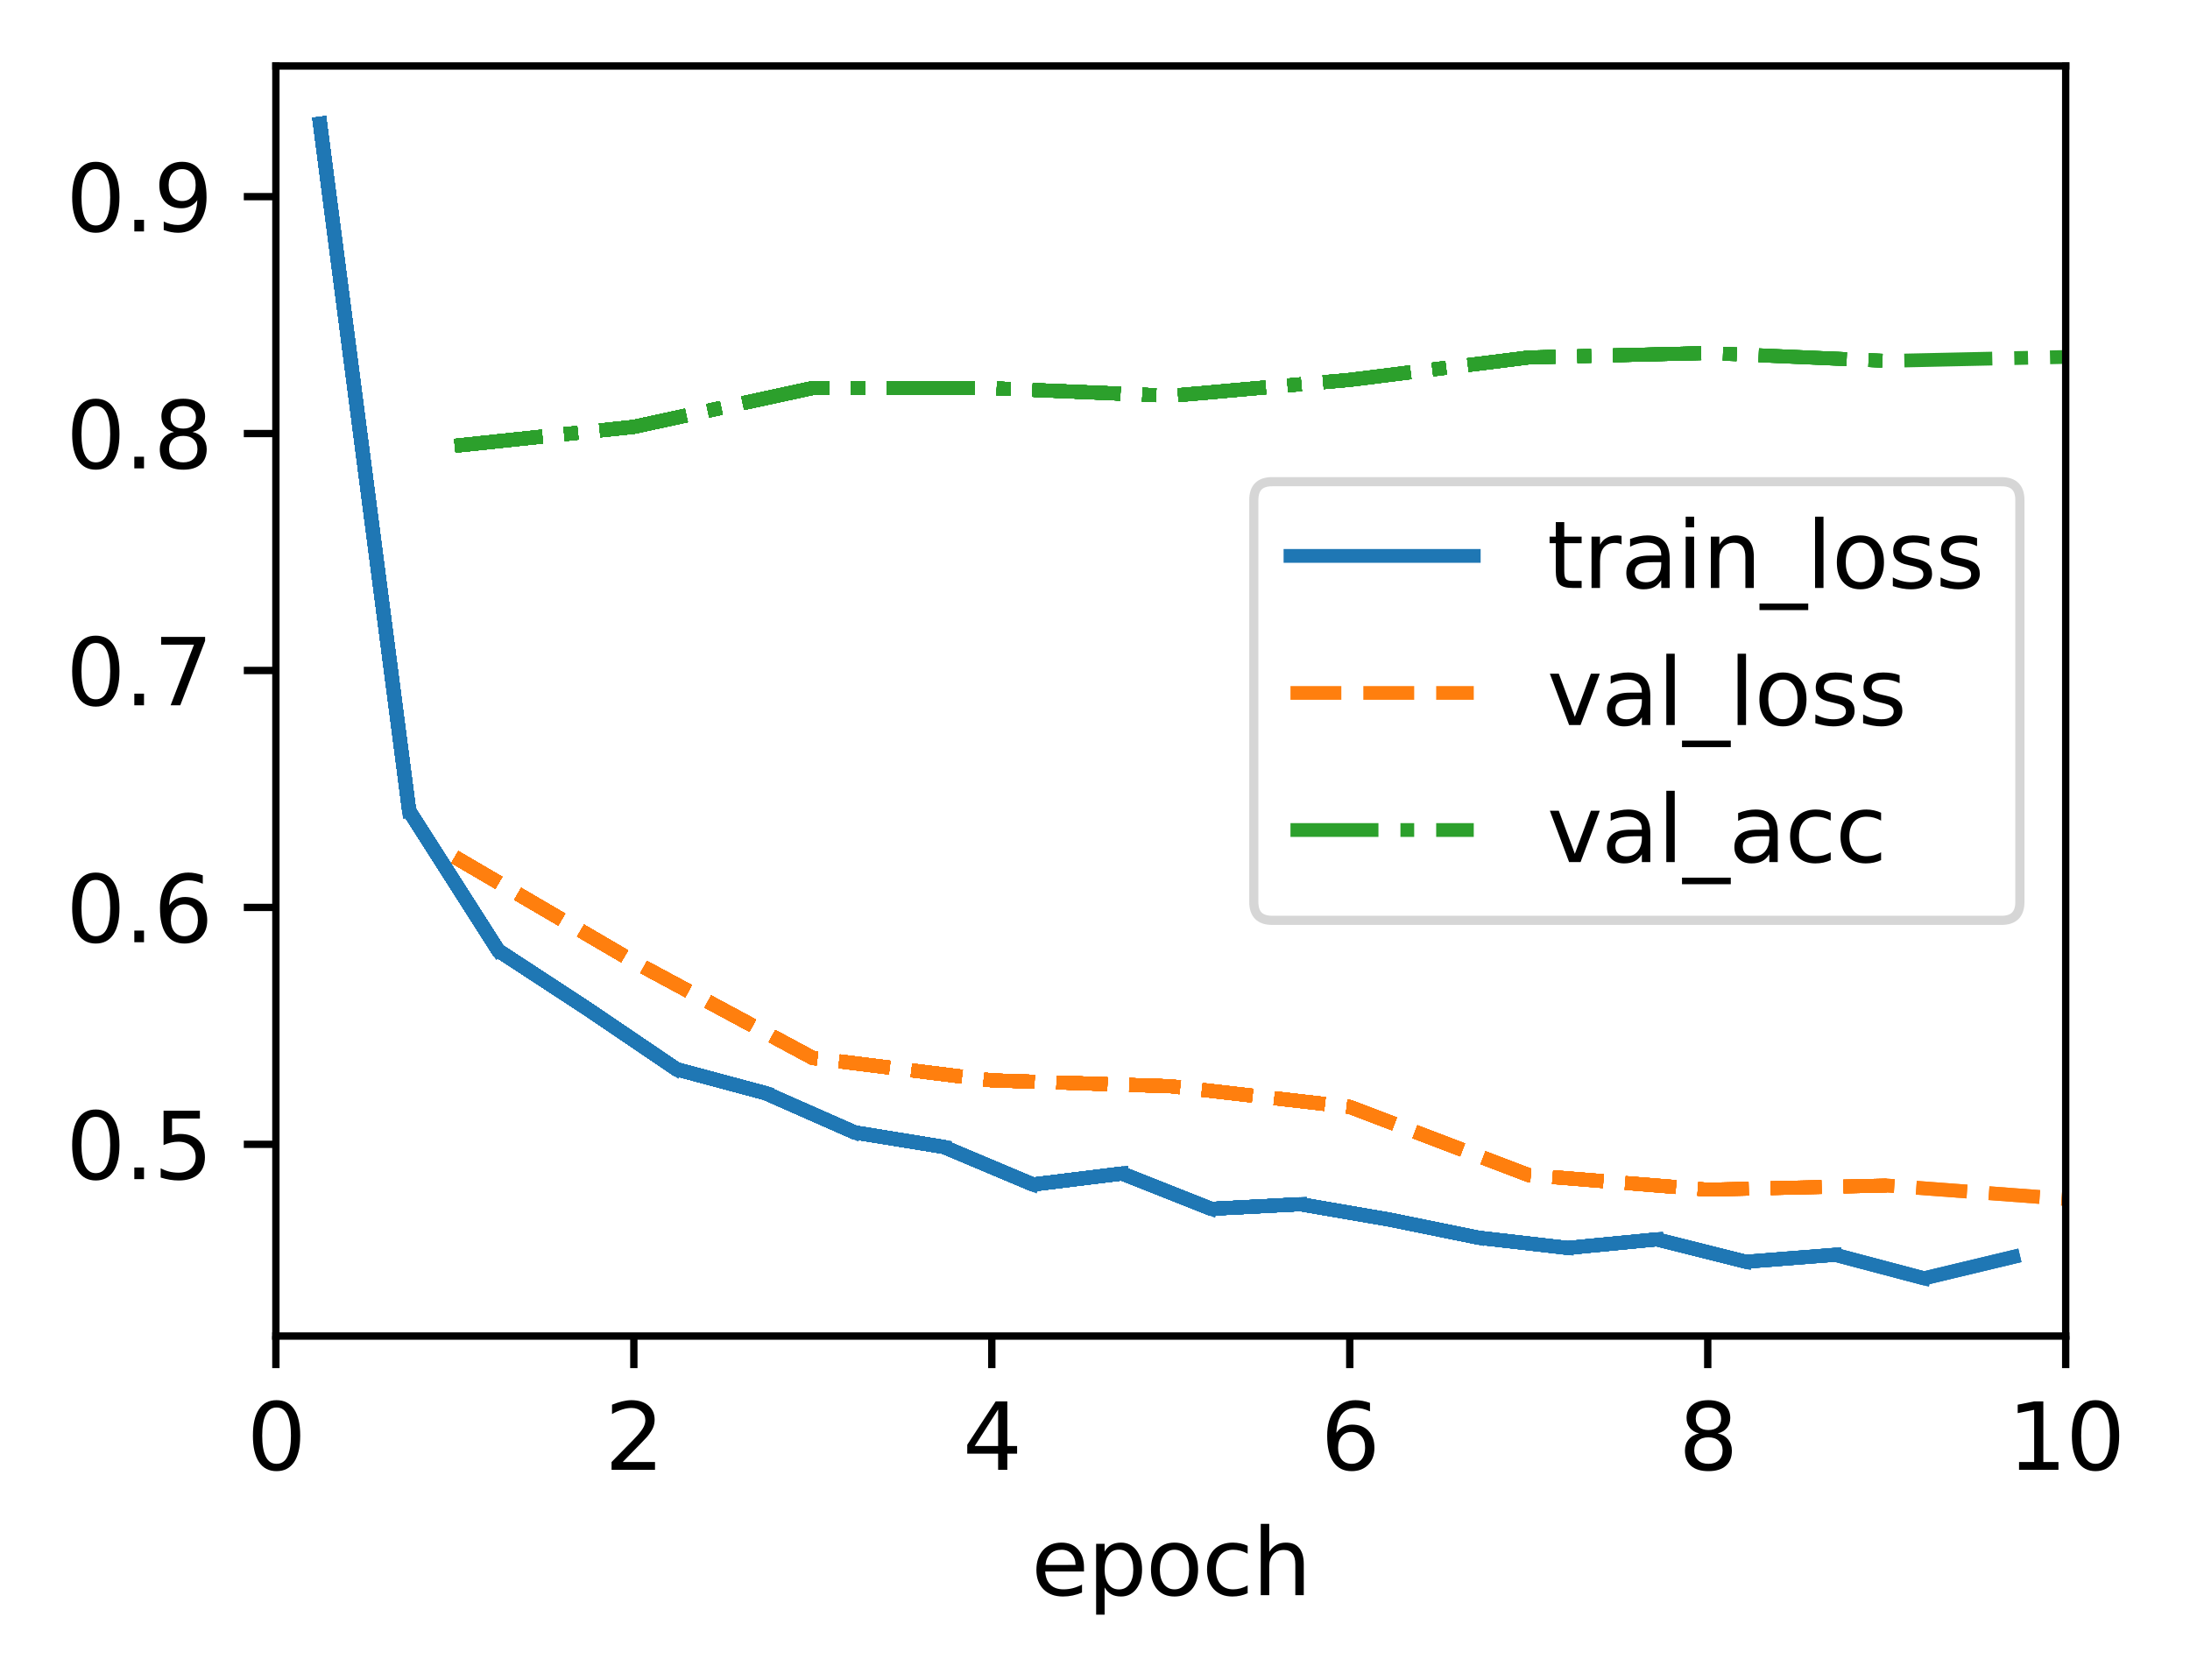 <?xml version="1.0" encoding="utf-8" standalone="no"?>
<!DOCTYPE svg PUBLIC "-//W3C//DTD SVG 1.1//EN"
  "http://www.w3.org/Graphics/SVG/1.1/DTD/svg11.dtd">
<svg xmlns:xlink="http://www.w3.org/1999/xlink" width="238.966pt" height="183.356pt" viewBox="0 0 238.966 183.356" xmlns="http://www.w3.org/2000/svg" version="1.1">
 <defs>
  <style type="text/css">*{stroke-linejoin: round; stroke-linecap: butt}</style>
 </defs>
 <g id="figure_1">
  <g id="patch_1">
   <path d="M 0 183.356 
L 238.966 183.356 
L 238.966 0 
L 0 0 
z
" style="fill: #ffffff"/>
  </g>
  <g id="axes_1">
   <g id="patch_2">
    <path d="M 30.103 145.8 
L 225.403 145.8 
L 225.403 7.2 
L 30.103 7.2 
z
" style="fill: #ffffff"/>
   </g>
   <g id="matplotlib.axis_1">
    <g id="xtick_1">
     <g id="line2d_1">
      <defs>
       <path id="m0d458273c4" d="M 0 0 
L 0 3.5 
" style="stroke: #000000; stroke-width: 0.8"/>
      </defs>
      <g>
       <use xlink:href="#m0d458273c4" x="30.103" y="145.8" style="stroke: #000000; stroke-width: 0.8"/>
      </g>
     </g>
     <g id="text_1">
      <!-- 0 -->
      <g transform="translate(26.922 160.398) scale(0.1 -0.1)">
       <defs>
        <path id="DejaVuSans-30" d="M 2034 4250 
Q 1547 4250 1301 3770 
Q 1056 3291 1056 2328 
Q 1056 1369 1301 889 
Q 1547 409 2034 409 
Q 2525 409 2770 889 
Q 3016 1369 3016 2328 
Q 3016 3291 2770 3770 
Q 2525 4250 2034 4250 
z
M 2034 4750 
Q 2819 4750 3233 4129 
Q 3647 3509 3647 2328 
Q 3647 1150 3233 529 
Q 2819 -91 2034 -91 
Q 1250 -91 836 529 
Q 422 1150 422 2328 
Q 422 3509 836 4129 
Q 1250 4750 2034 4750 
z
" transform="scale(0.016)"/>
       </defs>
       <use xlink:href="#DejaVuSans-30"/>
      </g>
     </g>
    </g>
    <g id="xtick_2">
     <g id="line2d_2">
      <g>
       <use xlink:href="#m0d458273c4" x="69.163" y="145.8" style="stroke: #000000; stroke-width: 0.8"/>
      </g>
     </g>
     <g id="text_2">
      <!-- 2 -->
      <g transform="translate(65.982 160.398) scale(0.1 -0.1)">
       <defs>
        <path id="DejaVuSans-32" d="M 1228 531 
L 3431 531 
L 3431 0 
L 469 0 
L 469 531 
Q 828 903 1448 1529 
Q 2069 2156 2228 2338 
Q 2531 2678 2651 2914 
Q 2772 3150 2772 3378 
Q 2772 3750 2511 3984 
Q 2250 4219 1831 4219 
Q 1534 4219 1204 4116 
Q 875 4013 500 3803 
L 500 4441 
Q 881 4594 1212 4672 
Q 1544 4750 1819 4750 
Q 2544 4750 2975 4387 
Q 3406 4025 3406 3419 
Q 3406 3131 3298 2873 
Q 3191 2616 2906 2266 
Q 2828 2175 2409 1742 
Q 1991 1309 1228 531 
z
" transform="scale(0.016)"/>
       </defs>
       <use xlink:href="#DejaVuSans-32"/>
      </g>
     </g>
    </g>
    <g id="xtick_3">
     <g id="line2d_3">
      <g>
       <use xlink:href="#m0d458273c4" x="108.223" y="145.8" style="stroke: #000000; stroke-width: 0.8"/>
      </g>
     </g>
     <g id="text_3">
      <!-- 4 -->
      <g transform="translate(105.042 160.398) scale(0.1 -0.1)">
       <defs>
        <path id="DejaVuSans-34" d="M 2419 4116 
L 825 1625 
L 2419 1625 
L 2419 4116 
z
M 2253 4666 
L 3047 4666 
L 3047 1625 
L 3713 1625 
L 3713 1100 
L 3047 1100 
L 3047 0 
L 2419 0 
L 2419 1100 
L 313 1100 
L 313 1709 
L 2253 4666 
z
" transform="scale(0.016)"/>
       </defs>
       <use xlink:href="#DejaVuSans-34"/>
      </g>
     </g>
    </g>
    <g id="xtick_4">
     <g id="line2d_4">
      <g>
       <use xlink:href="#m0d458273c4" x="147.283" y="145.8" style="stroke: #000000; stroke-width: 0.8"/>
      </g>
     </g>
     <g id="text_4">
      <!-- 6 -->
      <g transform="translate(144.102 160.398) scale(0.1 -0.1)">
       <defs>
        <path id="DejaVuSans-36" d="M 2113 2584 
Q 1688 2584 1439 2293 
Q 1191 2003 1191 1497 
Q 1191 994 1439 701 
Q 1688 409 2113 409 
Q 2538 409 2786 701 
Q 3034 994 3034 1497 
Q 3034 2003 2786 2293 
Q 2538 2584 2113 2584 
z
M 3366 4563 
L 3366 3988 
Q 3128 4100 2886 4159 
Q 2644 4219 2406 4219 
Q 1781 4219 1451 3797 
Q 1122 3375 1075 2522 
Q 1259 2794 1537 2939 
Q 1816 3084 2150 3084 
Q 2853 3084 3261 2657 
Q 3669 2231 3669 1497 
Q 3669 778 3244 343 
Q 2819 -91 2113 -91 
Q 1303 -91 875 529 
Q 447 1150 447 2328 
Q 447 3434 972 4092 
Q 1497 4750 2381 4750 
Q 2619 4750 2861 4703 
Q 3103 4656 3366 4563 
z
" transform="scale(0.016)"/>
       </defs>
       <use xlink:href="#DejaVuSans-36"/>
      </g>
     </g>
    </g>
    <g id="xtick_5">
     <g id="line2d_5">
      <g>
       <use xlink:href="#m0d458273c4" x="186.343" y="145.8" style="stroke: #000000; stroke-width: 0.8"/>
      </g>
     </g>
     <g id="text_5">
      <!-- 8 -->
      <g transform="translate(183.162 160.398) scale(0.1 -0.1)">
       <defs>
        <path id="DejaVuSans-38" d="M 2034 2216 
Q 1584 2216 1326 1975 
Q 1069 1734 1069 1313 
Q 1069 891 1326 650 
Q 1584 409 2034 409 
Q 2484 409 2743 651 
Q 3003 894 3003 1313 
Q 3003 1734 2745 1975 
Q 2488 2216 2034 2216 
z
M 1403 2484 
Q 997 2584 770 2862 
Q 544 3141 544 3541 
Q 544 4100 942 4425 
Q 1341 4750 2034 4750 
Q 2731 4750 3128 4425 
Q 3525 4100 3525 3541 
Q 3525 3141 3298 2862 
Q 3072 2584 2669 2484 
Q 3125 2378 3379 2068 
Q 3634 1759 3634 1313 
Q 3634 634 3220 271 
Q 2806 -91 2034 -91 
Q 1263 -91 848 271 
Q 434 634 434 1313 
Q 434 1759 690 2068 
Q 947 2378 1403 2484 
z
M 1172 3481 
Q 1172 3119 1398 2916 
Q 1625 2713 2034 2713 
Q 2441 2713 2670 2916 
Q 2900 3119 2900 3481 
Q 2900 3844 2670 4047 
Q 2441 4250 2034 4250 
Q 1625 4250 1398 4047 
Q 1172 3844 1172 3481 
z
" transform="scale(0.016)"/>
       </defs>
       <use xlink:href="#DejaVuSans-38"/>
      </g>
     </g>
    </g>
    <g id="xtick_6">
     <g id="line2d_6">
      <g>
       <use xlink:href="#m0d458273c4" x="225.403" y="145.8" style="stroke: #000000; stroke-width: 0.8"/>
      </g>
     </g>
     <g id="text_6">
      <!-- 10 -->
      <g transform="translate(219.041 160.398) scale(0.1 -0.1)">
       <defs>
        <path id="DejaVuSans-31" d="M 794 531 
L 1825 531 
L 1825 4091 
L 703 3866 
L 703 4441 
L 1819 4666 
L 2450 4666 
L 2450 531 
L 3481 531 
L 3481 0 
L 794 0 
L 794 531 
z
" transform="scale(0.016)"/>
       </defs>
       <use xlink:href="#DejaVuSans-31"/>
       <use xlink:href="#DejaVuSans-30" x="63.623"/>
      </g>
     </g>
    </g>
    <g id="text_7">
     <!-- epoch -->
     <g transform="translate(112.525 174.077) scale(0.1 -0.1)">
      <defs>
       <path id="DejaVuSans-65" d="M 3597 1894 
L 3597 1613 
L 953 1613 
Q 991 1019 1311 708 
Q 1631 397 2203 397 
Q 2534 397 2845 478 
Q 3156 559 3463 722 
L 3463 178 
Q 3153 47 2828 -22 
Q 2503 -91 2169 -91 
Q 1331 -91 842 396 
Q 353 884 353 1716 
Q 353 2575 817 3079 
Q 1281 3584 2069 3584 
Q 2775 3584 3186 3129 
Q 3597 2675 3597 1894 
z
M 3022 2063 
Q 3016 2534 2758 2815 
Q 2500 3097 2075 3097 
Q 1594 3097 1305 2825 
Q 1016 2553 972 2059 
L 3022 2063 
z
" transform="scale(0.016)"/>
       <path id="DejaVuSans-70" d="M 1159 525 
L 1159 -1331 
L 581 -1331 
L 581 3500 
L 1159 3500 
L 1159 2969 
Q 1341 3281 1617 3432 
Q 1894 3584 2278 3584 
Q 2916 3584 3314 3078 
Q 3713 2572 3713 1747 
Q 3713 922 3314 415 
Q 2916 -91 2278 -91 
Q 1894 -91 1617 61 
Q 1341 213 1159 525 
z
M 3116 1747 
Q 3116 2381 2855 2742 
Q 2594 3103 2138 3103 
Q 1681 3103 1420 2742 
Q 1159 2381 1159 1747 
Q 1159 1113 1420 752 
Q 1681 391 2138 391 
Q 2594 391 2855 752 
Q 3116 1113 3116 1747 
z
" transform="scale(0.016)"/>
       <path id="DejaVuSans-6f" d="M 1959 3097 
Q 1497 3097 1228 2736 
Q 959 2375 959 1747 
Q 959 1119 1226 758 
Q 1494 397 1959 397 
Q 2419 397 2687 759 
Q 2956 1122 2956 1747 
Q 2956 2369 2687 2733 
Q 2419 3097 1959 3097 
z
M 1959 3584 
Q 2709 3584 3137 3096 
Q 3566 2609 3566 1747 
Q 3566 888 3137 398 
Q 2709 -91 1959 -91 
Q 1206 -91 779 398 
Q 353 888 353 1747 
Q 353 2609 779 3096 
Q 1206 3584 1959 3584 
z
" transform="scale(0.016)"/>
       <path id="DejaVuSans-63" d="M 3122 3366 
L 3122 2828 
Q 2878 2963 2633 3030 
Q 2388 3097 2138 3097 
Q 1578 3097 1268 2742 
Q 959 2388 959 1747 
Q 959 1106 1268 751 
Q 1578 397 2138 397 
Q 2388 397 2633 464 
Q 2878 531 3122 666 
L 3122 134 
Q 2881 22 2623 -34 
Q 2366 -91 2075 -91 
Q 1284 -91 818 406 
Q 353 903 353 1747 
Q 353 2603 823 3093 
Q 1294 3584 2113 3584 
Q 2378 3584 2631 3529 
Q 2884 3475 3122 3366 
z
" transform="scale(0.016)"/>
       <path id="DejaVuSans-68" d="M 3513 2113 
L 3513 0 
L 2938 0 
L 2938 2094 
Q 2938 2591 2744 2837 
Q 2550 3084 2163 3084 
Q 1697 3084 1428 2787 
Q 1159 2491 1159 1978 
L 1159 0 
L 581 0 
L 581 4863 
L 1159 4863 
L 1159 2956 
Q 1366 3272 1645 3428 
Q 1925 3584 2291 3584 
Q 2894 3584 3203 3211 
Q 3513 2838 3513 2113 
z
" transform="scale(0.016)"/>
      </defs>
      <use xlink:href="#DejaVuSans-65"/>
      <use xlink:href="#DejaVuSans-70" x="61.523"/>
      <use xlink:href="#DejaVuSans-6f" x="125"/>
      <use xlink:href="#DejaVuSans-63" x="186.182"/>
      <use xlink:href="#DejaVuSans-68" x="241.162"/>
     </g>
    </g>
   </g>
   <g id="matplotlib.axis_2">
    <g id="ytick_1">
     <g id="line2d_7">
      <defs>
       <path id="mf9b3726963" d="M 0 0 
L -3.5 0 
" style="stroke: #000000; stroke-width: 0.8"/>
      </defs>
      <g>
       <use xlink:href="#mf9b3726963" x="30.103" y="124.878" style="stroke: #000000; stroke-width: 0.8"/>
      </g>
     </g>
     <g id="text_8">
      <!-- 0.5 -->
      <g transform="translate(7.2 128.677) scale(0.1 -0.1)">
       <defs>
        <path id="DejaVuSans-2e" d="M 684 794 
L 1344 794 
L 1344 0 
L 684 0 
L 684 794 
z
" transform="scale(0.016)"/>
        <path id="DejaVuSans-35" d="M 691 4666 
L 3169 4666 
L 3169 4134 
L 1269 4134 
L 1269 2991 
Q 1406 3038 1543 3061 
Q 1681 3084 1819 3084 
Q 2600 3084 3056 2656 
Q 3513 2228 3513 1497 
Q 3513 744 3044 326 
Q 2575 -91 1722 -91 
Q 1428 -91 1123 -41 
Q 819 9 494 109 
L 494 744 
Q 775 591 1075 516 
Q 1375 441 1709 441 
Q 2250 441 2565 725 
Q 2881 1009 2881 1497 
Q 2881 1984 2565 2268 
Q 2250 2553 1709 2553 
Q 1456 2553 1204 2497 
Q 953 2441 691 2322 
L 691 4666 
z
" transform="scale(0.016)"/>
       </defs>
       <use xlink:href="#DejaVuSans-30"/>
       <use xlink:href="#DejaVuSans-2e" x="63.623"/>
       <use xlink:href="#DejaVuSans-35" x="95.41"/>
      </g>
     </g>
    </g>
    <g id="ytick_2">
     <g id="line2d_8">
      <g>
       <use xlink:href="#mf9b3726963" x="30.103" y="99.023" style="stroke: #000000; stroke-width: 0.8"/>
      </g>
     </g>
     <g id="text_9">
      <!-- 0.6 -->
      <g transform="translate(7.2 102.822) scale(0.1 -0.1)">
       <use xlink:href="#DejaVuSans-30"/>
       <use xlink:href="#DejaVuSans-2e" x="63.623"/>
       <use xlink:href="#DejaVuSans-36" x="95.41"/>
      </g>
     </g>
    </g>
    <g id="ytick_3">
     <g id="line2d_9">
      <g>
       <use xlink:href="#mf9b3726963" x="30.103" y="73.168" style="stroke: #000000; stroke-width: 0.8"/>
      </g>
     </g>
     <g id="text_10">
      <!-- 0.7 -->
      <g transform="translate(7.2 76.967) scale(0.1 -0.1)">
       <defs>
        <path id="DejaVuSans-37" d="M 525 4666 
L 3525 4666 
L 3525 4397 
L 1831 0 
L 1172 0 
L 2766 4134 
L 525 4134 
L 525 4666 
z
" transform="scale(0.016)"/>
       </defs>
       <use xlink:href="#DejaVuSans-30"/>
       <use xlink:href="#DejaVuSans-2e" x="63.623"/>
       <use xlink:href="#DejaVuSans-37" x="95.41"/>
      </g>
     </g>
    </g>
    <g id="ytick_4">
     <g id="line2d_10">
      <g>
       <use xlink:href="#mf9b3726963" x="30.103" y="47.313" style="stroke: #000000; stroke-width: 0.8"/>
      </g>
     </g>
     <g id="text_11">
      <!-- 0.8 -->
      <g transform="translate(7.2 51.112) scale(0.1 -0.1)">
       <use xlink:href="#DejaVuSans-30"/>
       <use xlink:href="#DejaVuSans-2e" x="63.623"/>
       <use xlink:href="#DejaVuSans-38" x="95.41"/>
      </g>
     </g>
    </g>
    <g id="ytick_5">
     <g id="line2d_11">
      <g>
       <use xlink:href="#mf9b3726963" x="30.103" y="21.458" style="stroke: #000000; stroke-width: 0.8"/>
      </g>
     </g>
     <g id="text_12">
      <!-- 0.9 -->
      <g transform="translate(7.2 25.257) scale(0.1 -0.1)">
       <defs>
        <path id="DejaVuSans-39" d="M 703 97 
L 703 672 
Q 941 559 1184 500 
Q 1428 441 1663 441 
Q 2288 441 2617 861 
Q 2947 1281 2994 2138 
Q 2813 1869 2534 1725 
Q 2256 1581 1919 1581 
Q 1219 1581 811 2004 
Q 403 2428 403 3163 
Q 403 3881 828 4315 
Q 1253 4750 1959 4750 
Q 2769 4750 3195 4129 
Q 3622 3509 3622 2328 
Q 3622 1225 3098 567 
Q 2575 -91 1691 -91 
Q 1453 -91 1209 -44 
Q 966 3 703 97 
z
M 1959 2075 
Q 2384 2075 2632 2365 
Q 2881 2656 2881 3163 
Q 2881 3666 2632 3958 
Q 2384 4250 1959 4250 
Q 1534 4250 1286 3958 
Q 1038 3666 1038 3163 
Q 1038 2656 1286 2365 
Q 1534 2075 1959 2075 
z
" transform="scale(0.016)"/>
       </defs>
       <use xlink:href="#DejaVuSans-30"/>
       <use xlink:href="#DejaVuSans-2e" x="63.623"/>
       <use xlink:href="#DejaVuSans-39" x="95.41"/>
      </g>
     </g>
    </g>
   </g>
   <g id="line2d_12">
    <path d="M 34.923 13.5 
" clip-path="url(#pd3f5305ca6)" style="fill: none; stroke: #1f77b4; stroke-width: 1.5; stroke-linecap: square"/>
   </g>
   <g id="line2d_13">
    <path d="M 34.923 13.5 
L 44.647 88.495 
" clip-path="url(#pd3f5305ca6)" style="fill: none; stroke: #1f77b4; stroke-width: 1.5; stroke-linecap: square"/>
   </g>
   <g id="line2d_14">
    <path d="M 34.923 13.5 
L 44.647 88.495 
" clip-path="url(#pd3f5305ca6)" style="fill: none; stroke: #1f77b4; stroke-width: 1.5; stroke-linecap: square"/>
   </g>
   <g id="line2d_15">
    <path d="M 49.633 93.53 
" clip-path="url(#pd3f5305ca6)" style="fill: none; stroke-dasharray: 5.55,2.4; stroke-dashoffset: 0; stroke: #ff7f0e; stroke-width: 1.5"/>
   </g>
   <g id="line2d_16"/>
   <g id="line2d_17">
    <path d="M 34.923 13.5 
L 44.647 88.495 
" clip-path="url(#pd3f5305ca6)" style="fill: none; stroke: #1f77b4; stroke-width: 1.5; stroke-linecap: square"/>
   </g>
   <g id="line2d_18">
    <path d="M 49.633 93.53 
" clip-path="url(#pd3f5305ca6)" style="fill: none; stroke-dasharray: 5.55,2.4; stroke-dashoffset: 0; stroke: #ff7f0e; stroke-width: 1.5"/>
   </g>
   <g id="line2d_19">
    <path d="M 49.633 48.651 
" clip-path="url(#pd3f5305ca6)" style="fill: none; stroke-dasharray: 9.6,2.4,1.5,2.4; stroke-dashoffset: 0; stroke: #2ca02c; stroke-width: 1.5"/>
   </g>
   <g id="line2d_20">
    <path d="M 34.923 13.5 
L 44.647 88.495 
L 54.37 103.728 
" clip-path="url(#pd3f5305ca6)" style="fill: none; stroke: #1f77b4; stroke-width: 1.5; stroke-linecap: square"/>
   </g>
   <g id="line2d_21">
    <path d="M 49.633 93.53 
" clip-path="url(#pd3f5305ca6)" style="fill: none; stroke-dasharray: 5.55,2.4; stroke-dashoffset: 0; stroke: #ff7f0e; stroke-width: 1.5"/>
   </g>
   <g id="line2d_22">
    <path d="M 49.633 48.651 
" clip-path="url(#pd3f5305ca6)" style="fill: none; stroke-dasharray: 9.6,2.4,1.5,2.4; stroke-dashoffset: 0; stroke: #2ca02c; stroke-width: 1.5"/>
   </g>
   <g id="line2d_23">
    <path d="M 34.923 13.5 
L 44.647 88.495 
L 54.37 103.728 
L 64.094 110.09 
" clip-path="url(#pd3f5305ca6)" style="fill: none; stroke: #1f77b4; stroke-width: 1.5; stroke-linecap: square"/>
   </g>
   <g id="line2d_24">
    <path d="M 49.633 93.53 
" clip-path="url(#pd3f5305ca6)" style="fill: none; stroke-dasharray: 5.55,2.4; stroke-dashoffset: 0; stroke: #ff7f0e; stroke-width: 1.5"/>
   </g>
   <g id="line2d_25">
    <path d="M 49.633 48.651 
" clip-path="url(#pd3f5305ca6)" style="fill: none; stroke-dasharray: 9.6,2.4,1.5,2.4; stroke-dashoffset: 0; stroke: #2ca02c; stroke-width: 1.5"/>
   </g>
   <g id="line2d_26">
    <path d="M 34.923 13.5 
L 44.647 88.495 
L 54.37 103.728 
L 64.094 110.09 
" clip-path="url(#pd3f5305ca6)" style="fill: none; stroke: #1f77b4; stroke-width: 1.5; stroke-linecap: square"/>
   </g>
   <g id="line2d_27">
    <path d="M 49.633 93.53 
L 69.163 104.951 
" clip-path="url(#pd3f5305ca6)" style="fill: none; stroke-dasharray: 5.55,2.4; stroke-dashoffset: 0; stroke: #ff7f0e; stroke-width: 1.5"/>
   </g>
   <g id="line2d_28">
    <path d="M 49.633 48.651 
" clip-path="url(#pd3f5305ca6)" style="fill: none; stroke-dasharray: 9.6,2.4,1.5,2.4; stroke-dashoffset: 0; stroke: #2ca02c; stroke-width: 1.5"/>
   </g>
   <g id="line2d_29">
    <path d="M 34.923 13.5 
L 44.647 88.495 
L 54.37 103.728 
L 64.094 110.09 
" clip-path="url(#pd3f5305ca6)" style="fill: none; stroke: #1f77b4; stroke-width: 1.5; stroke-linecap: square"/>
   </g>
   <g id="line2d_30">
    <path d="M 49.633 93.53 
L 69.163 104.951 
" clip-path="url(#pd3f5305ca6)" style="fill: none; stroke-dasharray: 5.55,2.4; stroke-dashoffset: 0; stroke: #ff7f0e; stroke-width: 1.5"/>
   </g>
   <g id="line2d_31">
    <path d="M 49.633 48.651 
L 69.163 46.581 
" clip-path="url(#pd3f5305ca6)" style="fill: none; stroke-dasharray: 9.6,2.4,1.5,2.4; stroke-dashoffset: 0; stroke: #2ca02c; stroke-width: 1.5"/>
   </g>
   <g id="line2d_32">
    <path d="M 34.923 13.5 
L 44.647 88.495 
L 54.37 103.728 
L 64.094 110.09 
L 73.817 116.683 
" clip-path="url(#pd3f5305ca6)" style="fill: none; stroke: #1f77b4; stroke-width: 1.5; stroke-linecap: square"/>
   </g>
   <g id="line2d_33">
    <path d="M 49.633 93.53 
L 69.163 104.951 
" clip-path="url(#pd3f5305ca6)" style="fill: none; stroke-dasharray: 5.55,2.4; stroke-dashoffset: 0; stroke: #ff7f0e; stroke-width: 1.5"/>
   </g>
   <g id="line2d_34">
    <path d="M 49.633 48.651 
L 69.163 46.581 
" clip-path="url(#pd3f5305ca6)" style="fill: none; stroke-dasharray: 9.6,2.4,1.5,2.4; stroke-dashoffset: 0; stroke: #2ca02c; stroke-width: 1.5"/>
   </g>
   <g id="line2d_35">
    <path d="M 34.923 13.5 
L 44.647 88.495 
L 54.37 103.728 
L 64.094 110.09 
L 73.817 116.683 
L 83.541 119.295 
" clip-path="url(#pd3f5305ca6)" style="fill: none; stroke: #1f77b4; stroke-width: 1.5; stroke-linecap: square"/>
   </g>
   <g id="line2d_36">
    <path d="M 49.633 93.53 
L 69.163 104.951 
" clip-path="url(#pd3f5305ca6)" style="fill: none; stroke-dasharray: 5.55,2.4; stroke-dashoffset: 0; stroke: #ff7f0e; stroke-width: 1.5"/>
   </g>
   <g id="line2d_37">
    <path d="M 49.633 48.651 
L 69.163 46.581 
" clip-path="url(#pd3f5305ca6)" style="fill: none; stroke-dasharray: 9.6,2.4,1.5,2.4; stroke-dashoffset: 0; stroke: #2ca02c; stroke-width: 1.5"/>
   </g>
   <g id="line2d_38">
    <path d="M 34.923 13.5 
L 44.647 88.495 
L 54.37 103.728 
L 64.094 110.09 
L 73.817 116.683 
L 83.541 119.295 
" clip-path="url(#pd3f5305ca6)" style="fill: none; stroke: #1f77b4; stroke-width: 1.5; stroke-linecap: square"/>
   </g>
   <g id="line2d_39">
    <path d="M 49.633 93.53 
L 69.163 104.951 
L 88.693 115.461 
" clip-path="url(#pd3f5305ca6)" style="fill: none; stroke-dasharray: 5.55,2.4; stroke-dashoffset: 0; stroke: #ff7f0e; stroke-width: 1.5"/>
   </g>
   <g id="line2d_40">
    <path d="M 49.633 48.651 
L 69.163 46.581 
" clip-path="url(#pd3f5305ca6)" style="fill: none; stroke-dasharray: 9.6,2.4,1.5,2.4; stroke-dashoffset: 0; stroke: #2ca02c; stroke-width: 1.5"/>
   </g>
   <g id="line2d_41">
    <path d="M 34.923 13.5 
L 44.647 88.495 
L 54.37 103.728 
L 64.094 110.09 
L 73.817 116.683 
L 83.541 119.295 
" clip-path="url(#pd3f5305ca6)" style="fill: none; stroke: #1f77b4; stroke-width: 1.5; stroke-linecap: square"/>
   </g>
   <g id="line2d_42">
    <path d="M 49.633 93.53 
L 69.163 104.951 
L 88.693 115.461 
" clip-path="url(#pd3f5305ca6)" style="fill: none; stroke-dasharray: 5.55,2.4; stroke-dashoffset: 0; stroke: #ff7f0e; stroke-width: 1.5"/>
   </g>
   <g id="line2d_43">
    <path d="M 49.633 48.651 
L 69.163 46.581 
L 88.693 42.339 
" clip-path="url(#pd3f5305ca6)" style="fill: none; stroke-dasharray: 9.6,2.4,1.5,2.4; stroke-dashoffset: 0; stroke: #2ca02c; stroke-width: 1.5"/>
   </g>
   <g id="line2d_44">
    <path d="M 34.923 13.5 
L 44.647 88.495 
L 54.37 103.728 
L 64.094 110.09 
L 73.817 116.683 
L 83.541 119.295 
L 93.264 123.582 
" clip-path="url(#pd3f5305ca6)" style="fill: none; stroke: #1f77b4; stroke-width: 1.5; stroke-linecap: square"/>
   </g>
   <g id="line2d_45">
    <path d="M 49.633 93.53 
L 69.163 104.951 
L 88.693 115.461 
" clip-path="url(#pd3f5305ca6)" style="fill: none; stroke-dasharray: 5.55,2.4; stroke-dashoffset: 0; stroke: #ff7f0e; stroke-width: 1.5"/>
   </g>
   <g id="line2d_46">
    <path d="M 49.633 48.651 
L 69.163 46.581 
L 88.693 42.339 
" clip-path="url(#pd3f5305ca6)" style="fill: none; stroke-dasharray: 9.6,2.4,1.5,2.4; stroke-dashoffset: 0; stroke: #2ca02c; stroke-width: 1.5"/>
   </g>
   <g id="line2d_47">
    <path d="M 34.923 13.5 
L 44.647 88.495 
L 54.37 103.728 
L 64.094 110.09 
L 73.817 116.683 
L 83.541 119.295 
L 93.264 123.582 
L 102.987 125.164 
" clip-path="url(#pd3f5305ca6)" style="fill: none; stroke: #1f77b4; stroke-width: 1.5; stroke-linecap: square"/>
   </g>
   <g id="line2d_48">
    <path d="M 49.633 93.53 
L 69.163 104.951 
L 88.693 115.461 
" clip-path="url(#pd3f5305ca6)" style="fill: none; stroke-dasharray: 5.55,2.4; stroke-dashoffset: 0; stroke: #ff7f0e; stroke-width: 1.5"/>
   </g>
   <g id="line2d_49">
    <path d="M 49.633 48.651 
L 69.163 46.581 
L 88.693 42.339 
" clip-path="url(#pd3f5305ca6)" style="fill: none; stroke-dasharray: 9.6,2.4,1.5,2.4; stroke-dashoffset: 0; stroke: #2ca02c; stroke-width: 1.5"/>
   </g>
   <g id="line2d_50">
    <path d="M 34.923 13.5 
L 44.647 88.495 
L 54.37 103.728 
L 64.094 110.09 
L 73.817 116.683 
L 83.541 119.295 
L 93.264 123.582 
L 102.987 125.164 
" clip-path="url(#pd3f5305ca6)" style="fill: none; stroke: #1f77b4; stroke-width: 1.5; stroke-linecap: square"/>
   </g>
   <g id="line2d_51">
    <path d="M 49.633 93.53 
L 69.163 104.951 
L 88.693 115.461 
L 108.223 117.897 
" clip-path="url(#pd3f5305ca6)" style="fill: none; stroke-dasharray: 5.55,2.4; stroke-dashoffset: 0; stroke: #ff7f0e; stroke-width: 1.5"/>
   </g>
   <g id="line2d_52">
    <path d="M 49.633 48.651 
L 69.163 46.581 
L 88.693 42.339 
" clip-path="url(#pd3f5305ca6)" style="fill: none; stroke-dasharray: 9.6,2.4,1.5,2.4; stroke-dashoffset: 0; stroke: #2ca02c; stroke-width: 1.5"/>
   </g>
   <g id="line2d_53">
    <path d="M 34.923 13.5 
L 44.647 88.495 
L 54.37 103.728 
L 64.094 110.09 
L 73.817 116.683 
L 83.541 119.295 
L 93.264 123.582 
L 102.987 125.164 
" clip-path="url(#pd3f5305ca6)" style="fill: none; stroke: #1f77b4; stroke-width: 1.5; stroke-linecap: square"/>
   </g>
   <g id="line2d_54">
    <path d="M 49.633 93.53 
L 69.163 104.951 
L 88.693 115.461 
L 108.223 117.897 
" clip-path="url(#pd3f5305ca6)" style="fill: none; stroke-dasharray: 5.55,2.4; stroke-dashoffset: 0; stroke: #ff7f0e; stroke-width: 1.5"/>
   </g>
   <g id="line2d_55">
    <path d="M 49.633 48.651 
L 69.163 46.581 
L 88.693 42.339 
L 108.223 42.364 
" clip-path="url(#pd3f5305ca6)" style="fill: none; stroke-dasharray: 9.6,2.4,1.5,2.4; stroke-dashoffset: 0; stroke: #2ca02c; stroke-width: 1.5"/>
   </g>
   <g id="line2d_56">
    <path d="M 34.923 13.5 
L 44.647 88.495 
L 54.37 103.728 
L 64.094 110.09 
L 73.817 116.683 
L 83.541 119.295 
L 93.264 123.582 
L 102.987 125.164 
L 112.711 129.26 
" clip-path="url(#pd3f5305ca6)" style="fill: none; stroke: #1f77b4; stroke-width: 1.5; stroke-linecap: square"/>
   </g>
   <g id="line2d_57">
    <path d="M 49.633 93.53 
L 69.163 104.951 
L 88.693 115.461 
L 108.223 117.897 
" clip-path="url(#pd3f5305ca6)" style="fill: none; stroke-dasharray: 5.55,2.4; stroke-dashoffset: 0; stroke: #ff7f0e; stroke-width: 1.5"/>
   </g>
   <g id="line2d_58">
    <path d="M 49.633 48.651 
L 69.163 46.581 
L 88.693 42.339 
L 108.223 42.364 
" clip-path="url(#pd3f5305ca6)" style="fill: none; stroke-dasharray: 9.6,2.4,1.5,2.4; stroke-dashoffset: 0; stroke: #2ca02c; stroke-width: 1.5"/>
   </g>
   <g id="line2d_59">
    <path d="M 34.923 13.5 
L 44.647 88.495 
L 54.37 103.728 
L 64.094 110.09 
L 73.817 116.683 
L 83.541 119.295 
L 93.264 123.582 
L 102.987 125.164 
L 112.711 129.26 
L 122.434 128.063 
" clip-path="url(#pd3f5305ca6)" style="fill: none; stroke: #1f77b4; stroke-width: 1.5; stroke-linecap: square"/>
   </g>
   <g id="line2d_60">
    <path d="M 49.633 93.53 
L 69.163 104.951 
L 88.693 115.461 
L 108.223 117.897 
" clip-path="url(#pd3f5305ca6)" style="fill: none; stroke-dasharray: 5.55,2.4; stroke-dashoffset: 0; stroke: #ff7f0e; stroke-width: 1.5"/>
   </g>
   <g id="line2d_61">
    <path d="M 49.633 48.651 
L 69.163 46.581 
L 88.693 42.339 
L 108.223 42.364 
" clip-path="url(#pd3f5305ca6)" style="fill: none; stroke-dasharray: 9.6,2.4,1.5,2.4; stroke-dashoffset: 0; stroke: #2ca02c; stroke-width: 1.5"/>
   </g>
   <g id="line2d_62">
    <path d="M 34.923 13.5 
L 44.647 88.495 
L 54.37 103.728 
L 64.094 110.09 
L 73.817 116.683 
L 83.541 119.295 
L 93.264 123.582 
L 102.987 125.164 
L 112.711 129.26 
L 122.434 128.063 
" clip-path="url(#pd3f5305ca6)" style="fill: none; stroke: #1f77b4; stroke-width: 1.5; stroke-linecap: square"/>
   </g>
   <g id="line2d_63">
    <path d="M 49.633 93.53 
L 69.163 104.951 
L 88.693 115.461 
L 108.223 117.897 
L 127.753 118.541 
" clip-path="url(#pd3f5305ca6)" style="fill: none; stroke-dasharray: 5.55,2.4; stroke-dashoffset: 0; stroke: #ff7f0e; stroke-width: 1.5"/>
   </g>
   <g id="line2d_64">
    <path d="M 49.633 48.651 
L 69.163 46.581 
L 88.693 42.339 
L 108.223 42.364 
" clip-path="url(#pd3f5305ca6)" style="fill: none; stroke-dasharray: 9.6,2.4,1.5,2.4; stroke-dashoffset: 0; stroke: #2ca02c; stroke-width: 1.5"/>
   </g>
   <g id="line2d_65">
    <path d="M 34.923 13.5 
L 44.647 88.495 
L 54.37 103.728 
L 64.094 110.09 
L 73.817 116.683 
L 83.541 119.295 
L 93.264 123.582 
L 102.987 125.164 
L 112.711 129.26 
L 122.434 128.063 
" clip-path="url(#pd3f5305ca6)" style="fill: none; stroke: #1f77b4; stroke-width: 1.5; stroke-linecap: square"/>
   </g>
   <g id="line2d_66">
    <path d="M 49.633 93.53 
L 69.163 104.951 
L 88.693 115.461 
L 108.223 117.897 
L 127.753 118.541 
" clip-path="url(#pd3f5305ca6)" style="fill: none; stroke-dasharray: 5.55,2.4; stroke-dashoffset: 0; stroke: #ff7f0e; stroke-width: 1.5"/>
   </g>
   <g id="line2d_67">
    <path d="M 49.633 48.651 
L 69.163 46.581 
L 88.693 42.339 
L 108.223 42.364 
L 127.753 43.197 
" clip-path="url(#pd3f5305ca6)" style="fill: none; stroke-dasharray: 9.6,2.4,1.5,2.4; stroke-dashoffset: 0; stroke: #2ca02c; stroke-width: 1.5"/>
   </g>
   <g id="line2d_68">
    <path d="M 34.923 13.5 
L 44.647 88.495 
L 54.37 103.728 
L 64.094 110.09 
L 73.817 116.683 
L 83.541 119.295 
L 93.264 123.582 
L 102.987 125.164 
L 112.711 129.26 
L 122.434 128.063 
L 132.158 131.918 
" clip-path="url(#pd3f5305ca6)" style="fill: none; stroke: #1f77b4; stroke-width: 1.5; stroke-linecap: square"/>
   </g>
   <g id="line2d_69">
    <path d="M 49.633 93.53 
L 69.163 104.951 
L 88.693 115.461 
L 108.223 117.897 
L 127.753 118.541 
" clip-path="url(#pd3f5305ca6)" style="fill: none; stroke-dasharray: 5.55,2.4; stroke-dashoffset: 0; stroke: #ff7f0e; stroke-width: 1.5"/>
   </g>
   <g id="line2d_70">
    <path d="M 49.633 48.651 
L 69.163 46.581 
L 88.693 42.339 
L 108.223 42.364 
L 127.753 43.197 
" clip-path="url(#pd3f5305ca6)" style="fill: none; stroke-dasharray: 9.6,2.4,1.5,2.4; stroke-dashoffset: 0; stroke: #2ca02c; stroke-width: 1.5"/>
   </g>
   <g id="line2d_71">
    <path d="M 34.923 13.5 
L 44.647 88.495 
L 54.37 103.728 
L 64.094 110.09 
L 73.817 116.683 
L 83.541 119.295 
L 93.264 123.582 
L 102.987 125.164 
L 112.711 129.26 
L 122.434 128.063 
L 132.158 131.918 
L 141.881 131.412 
" clip-path="url(#pd3f5305ca6)" style="fill: none; stroke: #1f77b4; stroke-width: 1.5; stroke-linecap: square"/>
   </g>
   <g id="line2d_72">
    <path d="M 49.633 93.53 
L 69.163 104.951 
L 88.693 115.461 
L 108.223 117.897 
L 127.753 118.541 
" clip-path="url(#pd3f5305ca6)" style="fill: none; stroke-dasharray: 5.55,2.4; stroke-dashoffset: 0; stroke: #ff7f0e; stroke-width: 1.5"/>
   </g>
   <g id="line2d_73">
    <path d="M 49.633 48.651 
L 69.163 46.581 
L 88.693 42.339 
L 108.223 42.364 
L 127.753 43.197 
" clip-path="url(#pd3f5305ca6)" style="fill: none; stroke-dasharray: 9.6,2.4,1.5,2.4; stroke-dashoffset: 0; stroke: #2ca02c; stroke-width: 1.5"/>
   </g>
   <g id="line2d_74">
    <path d="M 34.923 13.5 
L 44.647 88.495 
L 54.37 103.728 
L 64.094 110.09 
L 73.817 116.683 
L 83.541 119.295 
L 93.264 123.582 
L 102.987 125.164 
L 112.711 129.26 
L 122.434 128.063 
L 132.158 131.918 
L 141.881 131.412 
" clip-path="url(#pd3f5305ca6)" style="fill: none; stroke: #1f77b4; stroke-width: 1.5; stroke-linecap: square"/>
   </g>
   <g id="line2d_75">
    <path d="M 49.633 93.53 
L 69.163 104.951 
L 88.693 115.461 
L 108.223 117.897 
L 127.753 118.541 
L 147.283 120.792 
" clip-path="url(#pd3f5305ca6)" style="fill: none; stroke-dasharray: 5.55,2.4; stroke-dashoffset: 0; stroke: #ff7f0e; stroke-width: 1.5"/>
   </g>
   <g id="line2d_76">
    <path d="M 49.633 48.651 
L 69.163 46.581 
L 88.693 42.339 
L 108.223 42.364 
L 127.753 43.197 
" clip-path="url(#pd3f5305ca6)" style="fill: none; stroke-dasharray: 9.6,2.4,1.5,2.4; stroke-dashoffset: 0; stroke: #2ca02c; stroke-width: 1.5"/>
   </g>
   <g id="line2d_77">
    <path d="M 34.923 13.5 
L 44.647 88.495 
L 54.37 103.728 
L 64.094 110.09 
L 73.817 116.683 
L 83.541 119.295 
L 93.264 123.582 
L 102.987 125.164 
L 112.711 129.26 
L 122.434 128.063 
L 132.158 131.918 
L 141.881 131.412 
" clip-path="url(#pd3f5305ca6)" style="fill: none; stroke: #1f77b4; stroke-width: 1.5; stroke-linecap: square"/>
   </g>
   <g id="line2d_78">
    <path d="M 49.633 93.53 
L 69.163 104.951 
L 88.693 115.461 
L 108.223 117.897 
L 127.753 118.541 
L 147.283 120.792 
" clip-path="url(#pd3f5305ca6)" style="fill: none; stroke-dasharray: 5.55,2.4; stroke-dashoffset: 0; stroke: #ff7f0e; stroke-width: 1.5"/>
   </g>
   <g id="line2d_79">
    <path d="M 49.633 48.651 
L 69.163 46.581 
L 88.693 42.339 
L 108.223 42.364 
L 127.753 43.197 
L 147.283 41.455 
" clip-path="url(#pd3f5305ca6)" style="fill: none; stroke-dasharray: 9.6,2.4,1.5,2.4; stroke-dashoffset: 0; stroke: #2ca02c; stroke-width: 1.5"/>
   </g>
   <g id="line2d_80">
    <path d="M 34.923 13.5 
L 44.647 88.495 
L 54.37 103.728 
L 64.094 110.09 
L 73.817 116.683 
L 83.541 119.295 
L 93.264 123.582 
L 102.987 125.164 
L 112.711 129.26 
L 122.434 128.063 
L 132.158 131.918 
L 141.881 131.412 
L 151.605 133.089 
" clip-path="url(#pd3f5305ca6)" style="fill: none; stroke: #1f77b4; stroke-width: 1.5; stroke-linecap: square"/>
   </g>
   <g id="line2d_81">
    <path d="M 49.633 93.53 
L 69.163 104.951 
L 88.693 115.461 
L 108.223 117.897 
L 127.753 118.541 
L 147.283 120.792 
" clip-path="url(#pd3f5305ca6)" style="fill: none; stroke-dasharray: 5.55,2.4; stroke-dashoffset: 0; stroke: #ff7f0e; stroke-width: 1.5"/>
   </g>
   <g id="line2d_82">
    <path d="M 49.633 48.651 
L 69.163 46.581 
L 88.693 42.339 
L 108.223 42.364 
L 127.753 43.197 
L 147.283 41.455 
" clip-path="url(#pd3f5305ca6)" style="fill: none; stroke-dasharray: 9.6,2.4,1.5,2.4; stroke-dashoffset: 0; stroke: #2ca02c; stroke-width: 1.5"/>
   </g>
   <g id="line2d_83">
    <path d="M 34.923 13.5 
L 44.647 88.495 
L 54.37 103.728 
L 64.094 110.09 
L 73.817 116.683 
L 83.541 119.295 
L 93.264 123.582 
L 102.987 125.164 
L 112.711 129.26 
L 122.434 128.063 
L 132.158 131.918 
L 141.881 131.412 
L 151.605 133.089 
L 161.328 135.069 
" clip-path="url(#pd3f5305ca6)" style="fill: none; stroke: #1f77b4; stroke-width: 1.5; stroke-linecap: square"/>
   </g>
   <g id="line2d_84">
    <path d="M 49.633 93.53 
L 69.163 104.951 
L 88.693 115.461 
L 108.223 117.897 
L 127.753 118.541 
L 147.283 120.792 
" clip-path="url(#pd3f5305ca6)" style="fill: none; stroke-dasharray: 5.55,2.4; stroke-dashoffset: 0; stroke: #ff7f0e; stroke-width: 1.5"/>
   </g>
   <g id="line2d_85">
    <path d="M 49.633 48.651 
L 69.163 46.581 
L 88.693 42.339 
L 108.223 42.364 
L 127.753 43.197 
L 147.283 41.455 
" clip-path="url(#pd3f5305ca6)" style="fill: none; stroke-dasharray: 9.6,2.4,1.5,2.4; stroke-dashoffset: 0; stroke: #2ca02c; stroke-width: 1.5"/>
   </g>
   <g id="line2d_86">
    <path d="M 34.923 13.5 
L 44.647 88.495 
L 54.37 103.728 
L 64.094 110.09 
L 73.817 116.683 
L 83.541 119.295 
L 93.264 123.582 
L 102.987 125.164 
L 112.711 129.26 
L 122.434 128.063 
L 132.158 131.918 
L 141.881 131.412 
L 151.605 133.089 
L 161.328 135.069 
" clip-path="url(#pd3f5305ca6)" style="fill: none; stroke: #1f77b4; stroke-width: 1.5; stroke-linecap: square"/>
   </g>
   <g id="line2d_87">
    <path d="M 49.633 93.53 
L 69.163 104.951 
L 88.693 115.461 
L 108.223 117.897 
L 127.753 118.541 
L 147.283 120.792 
L 166.813 128.241 
" clip-path="url(#pd3f5305ca6)" style="fill: none; stroke-dasharray: 5.55,2.4; stroke-dashoffset: 0; stroke: #ff7f0e; stroke-width: 1.5"/>
   </g>
   <g id="line2d_88">
    <path d="M 49.633 48.651 
L 69.163 46.581 
L 88.693 42.339 
L 108.223 42.364 
L 127.753 43.197 
L 147.283 41.455 
" clip-path="url(#pd3f5305ca6)" style="fill: none; stroke-dasharray: 9.6,2.4,1.5,2.4; stroke-dashoffset: 0; stroke: #2ca02c; stroke-width: 1.5"/>
   </g>
   <g id="line2d_89">
    <path d="M 34.923 13.5 
L 44.647 88.495 
L 54.37 103.728 
L 64.094 110.09 
L 73.817 116.683 
L 83.541 119.295 
L 93.264 123.582 
L 102.987 125.164 
L 112.711 129.26 
L 122.434 128.063 
L 132.158 131.918 
L 141.881 131.412 
L 151.605 133.089 
L 161.328 135.069 
" clip-path="url(#pd3f5305ca6)" style="fill: none; stroke: #1f77b4; stroke-width: 1.5; stroke-linecap: square"/>
   </g>
   <g id="line2d_90">
    <path d="M 49.633 93.53 
L 69.163 104.951 
L 88.693 115.461 
L 108.223 117.897 
L 127.753 118.541 
L 147.283 120.792 
L 166.813 128.241 
" clip-path="url(#pd3f5305ca6)" style="fill: none; stroke-dasharray: 5.55,2.4; stroke-dashoffset: 0; stroke: #ff7f0e; stroke-width: 1.5"/>
   </g>
   <g id="line2d_91">
    <path d="M 49.633 48.651 
L 69.163 46.581 
L 88.693 42.339 
L 108.223 42.364 
L 127.753 43.197 
L 147.283 41.455 
L 166.813 39.006 
" clip-path="url(#pd3f5305ca6)" style="fill: none; stroke-dasharray: 9.6,2.4,1.5,2.4; stroke-dashoffset: 0; stroke: #2ca02c; stroke-width: 1.5"/>
   </g>
   <g id="line2d_92">
    <path d="M 34.923 13.5 
L 44.647 88.495 
L 54.37 103.728 
L 64.094 110.09 
L 73.817 116.683 
L 83.541 119.295 
L 93.264 123.582 
L 102.987 125.164 
L 112.711 129.26 
L 122.434 128.063 
L 132.158 131.918 
L 141.881 131.412 
L 151.605 133.089 
L 161.328 135.069 
L 171.052 136.185 
" clip-path="url(#pd3f5305ca6)" style="fill: none; stroke: #1f77b4; stroke-width: 1.5; stroke-linecap: square"/>
   </g>
   <g id="line2d_93">
    <path d="M 49.633 93.53 
L 69.163 104.951 
L 88.693 115.461 
L 108.223 117.897 
L 127.753 118.541 
L 147.283 120.792 
L 166.813 128.241 
" clip-path="url(#pd3f5305ca6)" style="fill: none; stroke-dasharray: 5.55,2.4; stroke-dashoffset: 0; stroke: #ff7f0e; stroke-width: 1.5"/>
   </g>
   <g id="line2d_94">
    <path d="M 49.633 48.651 
L 69.163 46.581 
L 88.693 42.339 
L 108.223 42.364 
L 127.753 43.197 
L 147.283 41.455 
L 166.813 39.006 
" clip-path="url(#pd3f5305ca6)" style="fill: none; stroke-dasharray: 9.6,2.4,1.5,2.4; stroke-dashoffset: 0; stroke: #2ca02c; stroke-width: 1.5"/>
   </g>
   <g id="line2d_95">
    <path d="M 34.923 13.5 
L 44.647 88.495 
L 54.37 103.728 
L 64.094 110.09 
L 73.817 116.683 
L 83.541 119.295 
L 93.264 123.582 
L 102.987 125.164 
L 112.711 129.26 
L 122.434 128.063 
L 132.158 131.918 
L 141.881 131.412 
L 151.605 133.089 
L 161.328 135.069 
L 171.052 136.185 
L 180.775 135.249 
" clip-path="url(#pd3f5305ca6)" style="fill: none; stroke: #1f77b4; stroke-width: 1.5; stroke-linecap: square"/>
   </g>
   <g id="line2d_96">
    <path d="M 49.633 93.53 
L 69.163 104.951 
L 88.693 115.461 
L 108.223 117.897 
L 127.753 118.541 
L 147.283 120.792 
L 166.813 128.241 
" clip-path="url(#pd3f5305ca6)" style="fill: none; stroke-dasharray: 5.55,2.4; stroke-dashoffset: 0; stroke: #ff7f0e; stroke-width: 1.5"/>
   </g>
   <g id="line2d_97">
    <path d="M 49.633 48.651 
L 69.163 46.581 
L 88.693 42.339 
L 108.223 42.364 
L 127.753 43.197 
L 147.283 41.455 
L 166.813 39.006 
" clip-path="url(#pd3f5305ca6)" style="fill: none; stroke-dasharray: 9.6,2.4,1.5,2.4; stroke-dashoffset: 0; stroke: #2ca02c; stroke-width: 1.5"/>
   </g>
   <g id="line2d_98">
    <path d="M 34.923 13.5 
L 44.647 88.495 
L 54.37 103.728 
L 64.094 110.09 
L 73.817 116.683 
L 83.541 119.295 
L 93.264 123.582 
L 102.987 125.164 
L 112.711 129.26 
L 122.434 128.063 
L 132.158 131.918 
L 141.881 131.412 
L 151.605 133.089 
L 161.328 135.069 
L 171.052 136.185 
L 180.775 135.249 
" clip-path="url(#pd3f5305ca6)" style="fill: none; stroke: #1f77b4; stroke-width: 1.5; stroke-linecap: square"/>
   </g>
   <g id="line2d_99">
    <path d="M 49.633 93.53 
L 69.163 104.951 
L 88.693 115.461 
L 108.223 117.897 
L 127.753 118.541 
L 147.283 120.792 
L 166.813 128.241 
L 186.343 129.824 
" clip-path="url(#pd3f5305ca6)" style="fill: none; stroke-dasharray: 5.55,2.4; stroke-dashoffset: 0; stroke: #ff7f0e; stroke-width: 1.5"/>
   </g>
   <g id="line2d_100">
    <path d="M 49.633 48.651 
L 69.163 46.581 
L 88.693 42.339 
L 108.223 42.364 
L 127.753 43.197 
L 147.283 41.455 
L 166.813 39.006 
" clip-path="url(#pd3f5305ca6)" style="fill: none; stroke-dasharray: 9.6,2.4,1.5,2.4; stroke-dashoffset: 0; stroke: #2ca02c; stroke-width: 1.5"/>
   </g>
   <g id="line2d_101">
    <path d="M 34.923 13.5 
L 44.647 88.495 
L 54.37 103.728 
L 64.094 110.09 
L 73.817 116.683 
L 83.541 119.295 
L 93.264 123.582 
L 102.987 125.164 
L 112.711 129.26 
L 122.434 128.063 
L 132.158 131.918 
L 141.881 131.412 
L 151.605 133.089 
L 161.328 135.069 
L 171.052 136.185 
L 180.775 135.249 
" clip-path="url(#pd3f5305ca6)" style="fill: none; stroke: #1f77b4; stroke-width: 1.5; stroke-linecap: square"/>
   </g>
   <g id="line2d_102">
    <path d="M 49.633 93.53 
L 69.163 104.951 
L 88.693 115.461 
L 108.223 117.897 
L 127.753 118.541 
L 147.283 120.792 
L 166.813 128.241 
L 186.343 129.824 
" clip-path="url(#pd3f5305ca6)" style="fill: none; stroke-dasharray: 5.55,2.4; stroke-dashoffset: 0; stroke: #ff7f0e; stroke-width: 1.5"/>
   </g>
   <g id="line2d_103">
    <path d="M 49.633 48.651 
L 69.163 46.581 
L 88.693 42.339 
L 108.223 42.364 
L 127.753 43.197 
L 147.283 41.455 
L 166.813 39.006 
L 186.343 38.526 
" clip-path="url(#pd3f5305ca6)" style="fill: none; stroke-dasharray: 9.6,2.4,1.5,2.4; stroke-dashoffset: 0; stroke: #2ca02c; stroke-width: 1.5"/>
   </g>
   <g id="line2d_104">
    <path d="M 34.923 13.5 
L 44.647 88.495 
L 54.37 103.728 
L 64.094 110.09 
L 73.817 116.683 
L 83.541 119.295 
L 93.264 123.582 
L 102.987 125.164 
L 112.711 129.26 
L 122.434 128.063 
L 132.158 131.918 
L 141.881 131.412 
L 151.605 133.089 
L 161.328 135.069 
L 171.052 136.185 
L 180.775 135.249 
L 190.498 137.691 
" clip-path="url(#pd3f5305ca6)" style="fill: none; stroke: #1f77b4; stroke-width: 1.5; stroke-linecap: square"/>
   </g>
   <g id="line2d_105">
    <path d="M 49.633 93.53 
L 69.163 104.951 
L 88.693 115.461 
L 108.223 117.897 
L 127.753 118.541 
L 147.283 120.792 
L 166.813 128.241 
L 186.343 129.824 
" clip-path="url(#pd3f5305ca6)" style="fill: none; stroke-dasharray: 5.55,2.4; stroke-dashoffset: 0; stroke: #ff7f0e; stroke-width: 1.5"/>
   </g>
   <g id="line2d_106">
    <path d="M 49.633 48.651 
L 69.163 46.581 
L 88.693 42.339 
L 108.223 42.364 
L 127.753 43.197 
L 147.283 41.455 
L 166.813 39.006 
L 186.343 38.526 
" clip-path="url(#pd3f5305ca6)" style="fill: none; stroke-dasharray: 9.6,2.4,1.5,2.4; stroke-dashoffset: 0; stroke: #2ca02c; stroke-width: 1.5"/>
   </g>
   <g id="line2d_107">
    <path d="M 34.923 13.5 
L 44.647 88.495 
L 54.37 103.728 
L 64.094 110.09 
L 73.817 116.683 
L 83.541 119.295 
L 93.264 123.582 
L 102.987 125.164 
L 112.711 129.26 
L 122.434 128.063 
L 132.158 131.918 
L 141.881 131.412 
L 151.605 133.089 
L 161.328 135.069 
L 171.052 136.185 
L 180.775 135.249 
L 190.498 137.691 
L 200.222 136.929 
" clip-path="url(#pd3f5305ca6)" style="fill: none; stroke: #1f77b4; stroke-width: 1.5; stroke-linecap: square"/>
   </g>
   <g id="line2d_108">
    <path d="M 49.633 93.53 
L 69.163 104.951 
L 88.693 115.461 
L 108.223 117.897 
L 127.753 118.541 
L 147.283 120.792 
L 166.813 128.241 
L 186.343 129.824 
" clip-path="url(#pd3f5305ca6)" style="fill: none; stroke-dasharray: 5.55,2.4; stroke-dashoffset: 0; stroke: #ff7f0e; stroke-width: 1.5"/>
   </g>
   <g id="line2d_109">
    <path d="M 49.633 48.651 
L 69.163 46.581 
L 88.693 42.339 
L 108.223 42.364 
L 127.753 43.197 
L 147.283 41.455 
L 166.813 39.006 
L 186.343 38.526 
" clip-path="url(#pd3f5305ca6)" style="fill: none; stroke-dasharray: 9.6,2.4,1.5,2.4; stroke-dashoffset: 0; stroke: #2ca02c; stroke-width: 1.5"/>
   </g>
   <g id="line2d_110">
    <path d="M 34.923 13.5 
L 44.647 88.495 
L 54.37 103.728 
L 64.094 110.09 
L 73.817 116.683 
L 83.541 119.295 
L 93.264 123.582 
L 102.987 125.164 
L 112.711 129.26 
L 122.434 128.063 
L 132.158 131.918 
L 141.881 131.412 
L 151.605 133.089 
L 161.328 135.069 
L 171.052 136.185 
L 180.775 135.249 
L 190.498 137.691 
L 200.222 136.929 
" clip-path="url(#pd3f5305ca6)" style="fill: none; stroke: #1f77b4; stroke-width: 1.5; stroke-linecap: square"/>
   </g>
   <g id="line2d_111">
    <path d="M 49.633 93.53 
L 69.163 104.951 
L 88.693 115.461 
L 108.223 117.897 
L 127.753 118.541 
L 147.283 120.792 
L 166.813 128.241 
L 186.343 129.824 
L 205.873 129.374 
" clip-path="url(#pd3f5305ca6)" style="fill: none; stroke-dasharray: 5.55,2.4; stroke-dashoffset: 0; stroke: #ff7f0e; stroke-width: 1.5"/>
   </g>
   <g id="line2d_112">
    <path d="M 49.633 48.651 
L 69.163 46.581 
L 88.693 42.339 
L 108.223 42.364 
L 127.753 43.197 
L 147.283 41.455 
L 166.813 39.006 
L 186.343 38.526 
" clip-path="url(#pd3f5305ca6)" style="fill: none; stroke-dasharray: 9.6,2.4,1.5,2.4; stroke-dashoffset: 0; stroke: #2ca02c; stroke-width: 1.5"/>
   </g>
   <g id="line2d_113">
    <path d="M 34.923 13.5 
L 44.647 88.495 
L 54.37 103.728 
L 64.094 110.09 
L 73.817 116.683 
L 83.541 119.295 
L 93.264 123.582 
L 102.987 125.164 
L 112.711 129.26 
L 122.434 128.063 
L 132.158 131.918 
L 141.881 131.412 
L 151.605 133.089 
L 161.328 135.069 
L 171.052 136.185 
L 180.775 135.249 
L 190.498 137.691 
L 200.222 136.929 
" clip-path="url(#pd3f5305ca6)" style="fill: none; stroke: #1f77b4; stroke-width: 1.5; stroke-linecap: square"/>
   </g>
   <g id="line2d_114">
    <path d="M 49.633 93.53 
L 69.163 104.951 
L 88.693 115.461 
L 108.223 117.897 
L 127.753 118.541 
L 147.283 120.792 
L 166.813 128.241 
L 186.343 129.824 
L 205.873 129.374 
" clip-path="url(#pd3f5305ca6)" style="fill: none; stroke-dasharray: 5.55,2.4; stroke-dashoffset: 0; stroke: #ff7f0e; stroke-width: 1.5"/>
   </g>
   <g id="line2d_115">
    <path d="M 49.633 48.651 
L 69.163 46.581 
L 88.693 42.339 
L 108.223 42.364 
L 127.753 43.197 
L 147.283 41.455 
L 166.813 39.006 
L 186.343 38.526 
L 205.873 39.385 
" clip-path="url(#pd3f5305ca6)" style="fill: none; stroke-dasharray: 9.6,2.4,1.5,2.4; stroke-dashoffset: 0; stroke: #2ca02c; stroke-width: 1.5"/>
   </g>
   <g id="line2d_116">
    <path d="M 34.923 13.5 
L 44.647 88.495 
L 54.37 103.728 
L 64.094 110.09 
L 73.817 116.683 
L 83.541 119.295 
L 93.264 123.582 
L 102.987 125.164 
L 112.711 129.26 
L 122.434 128.063 
L 132.158 131.918 
L 141.881 131.412 
L 151.605 133.089 
L 161.328 135.069 
L 171.052 136.185 
L 180.775 135.249 
L 190.498 137.691 
L 200.222 136.929 
L 209.945 139.5 
" clip-path="url(#pd3f5305ca6)" style="fill: none; stroke: #1f77b4; stroke-width: 1.5; stroke-linecap: square"/>
   </g>
   <g id="line2d_117">
    <path d="M 49.633 93.53 
L 69.163 104.951 
L 88.693 115.461 
L 108.223 117.897 
L 127.753 118.541 
L 147.283 120.792 
L 166.813 128.241 
L 186.343 129.824 
L 205.873 129.374 
" clip-path="url(#pd3f5305ca6)" style="fill: none; stroke-dasharray: 5.55,2.4; stroke-dashoffset: 0; stroke: #ff7f0e; stroke-width: 1.5"/>
   </g>
   <g id="line2d_118">
    <path d="M 49.633 48.651 
L 69.163 46.581 
L 88.693 42.339 
L 108.223 42.364 
L 127.753 43.197 
L 147.283 41.455 
L 166.813 39.006 
L 186.343 38.526 
L 205.873 39.385 
" clip-path="url(#pd3f5305ca6)" style="fill: none; stroke-dasharray: 9.6,2.4,1.5,2.4; stroke-dashoffset: 0; stroke: #2ca02c; stroke-width: 1.5"/>
   </g>
   <g id="line2d_119">
    <path d="M 34.923 13.5 
L 44.647 88.495 
L 54.37 103.728 
L 64.094 110.09 
L 73.817 116.683 
L 83.541 119.295 
L 93.264 123.582 
L 102.987 125.164 
L 112.711 129.26 
L 122.434 128.063 
L 132.158 131.918 
L 141.881 131.412 
L 151.605 133.089 
L 161.328 135.069 
L 171.052 136.185 
L 180.775 135.249 
L 190.498 137.691 
L 200.222 136.929 
L 209.945 139.5 
L 219.669 137.169 
" clip-path="url(#pd3f5305ca6)" style="fill: none; stroke: #1f77b4; stroke-width: 1.5; stroke-linecap: square"/>
   </g>
   <g id="line2d_120">
    <path d="M 49.633 93.53 
L 69.163 104.951 
L 88.693 115.461 
L 108.223 117.897 
L 127.753 118.541 
L 147.283 120.792 
L 166.813 128.241 
L 186.343 129.824 
L 205.873 129.374 
" clip-path="url(#pd3f5305ca6)" style="fill: none; stroke-dasharray: 5.55,2.4; stroke-dashoffset: 0; stroke: #ff7f0e; stroke-width: 1.5"/>
   </g>
   <g id="line2d_121">
    <path d="M 49.633 48.651 
L 69.163 46.581 
L 88.693 42.339 
L 108.223 42.364 
L 127.753 43.197 
L 147.283 41.455 
L 166.813 39.006 
L 186.343 38.526 
L 205.873 39.385 
" clip-path="url(#pd3f5305ca6)" style="fill: none; stroke-dasharray: 9.6,2.4,1.5,2.4; stroke-dashoffset: 0; stroke: #2ca02c; stroke-width: 1.5"/>
   </g>
   <g id="line2d_122">
    <path d="M 34.923 13.5 
L 44.647 88.495 
L 54.37 103.728 
L 64.094 110.09 
L 73.817 116.683 
L 83.541 119.295 
L 93.264 123.582 
L 102.987 125.164 
L 112.711 129.26 
L 122.434 128.063 
L 132.158 131.918 
L 141.881 131.412 
L 151.605 133.089 
L 161.328 135.069 
L 171.052 136.185 
L 180.775 135.249 
L 190.498 137.691 
L 200.222 136.929 
L 209.945 139.5 
L 219.669 137.169 
" clip-path="url(#pd3f5305ca6)" style="fill: none; stroke: #1f77b4; stroke-width: 1.5; stroke-linecap: square"/>
   </g>
   <g id="line2d_123">
    <path d="M 49.633 93.53 
L 69.163 104.951 
L 88.693 115.461 
L 108.223 117.897 
L 127.753 118.541 
L 147.283 120.792 
L 166.813 128.241 
L 186.343 129.824 
L 205.873 129.374 
L 225.403 130.836 
" clip-path="url(#pd3f5305ca6)" style="fill: none; stroke-dasharray: 5.55,2.4; stroke-dashoffset: 0; stroke: #ff7f0e; stroke-width: 1.5"/>
   </g>
   <g id="line2d_124">
    <path d="M 49.633 48.651 
L 69.163 46.581 
L 88.693 42.339 
L 108.223 42.364 
L 127.753 43.197 
L 147.283 41.455 
L 166.813 39.006 
L 186.343 38.526 
L 205.873 39.385 
" clip-path="url(#pd3f5305ca6)" style="fill: none; stroke-dasharray: 9.6,2.4,1.5,2.4; stroke-dashoffset: 0; stroke: #2ca02c; stroke-width: 1.5"/>
   </g>
   <g id="line2d_125">
    <path d="M 34.923 13.5 
L 44.647 88.495 
L 54.37 103.728 
L 64.094 110.09 
L 73.817 116.683 
L 83.541 119.295 
L 93.264 123.582 
L 102.987 125.164 
L 112.711 129.26 
L 122.434 128.063 
L 132.158 131.918 
L 141.881 131.412 
L 151.605 133.089 
L 161.328 135.069 
L 171.052 136.185 
L 180.775 135.249 
L 190.498 137.691 
L 200.222 136.929 
L 209.945 139.5 
L 219.669 137.169 
" clip-path="url(#pd3f5305ca6)" style="fill: none; stroke: #1f77b4; stroke-width: 1.5; stroke-linecap: square"/>
   </g>
   <g id="line2d_126">
    <path d="M 49.633 93.53 
L 69.163 104.951 
L 88.693 115.461 
L 108.223 117.897 
L 127.753 118.541 
L 147.283 120.792 
L 166.813 128.241 
L 186.343 129.824 
L 205.873 129.374 
L 225.403 130.836 
" clip-path="url(#pd3f5305ca6)" style="fill: none; stroke-dasharray: 5.55,2.4; stroke-dashoffset: 0; stroke: #ff7f0e; stroke-width: 1.5"/>
   </g>
   <g id="line2d_127">
    <path d="M 49.633 48.651 
L 69.163 46.581 
L 88.693 42.339 
L 108.223 42.364 
L 127.753 43.197 
L 147.283 41.455 
L 166.813 39.006 
L 186.343 38.526 
L 205.873 39.385 
L 225.403 38.955 
" clip-path="url(#pd3f5305ca6)" style="fill: none; stroke-dasharray: 9.6,2.4,1.5,2.4; stroke-dashoffset: 0; stroke: #2ca02c; stroke-width: 1.5"/>
   </g>
   <g id="patch_3">
    <path d="M 30.103 145.8 
L 30.103 7.2 
" style="fill: none; stroke: #000000; stroke-width: 0.8; stroke-linejoin: miter; stroke-linecap: square"/>
   </g>
   <g id="patch_4">
    <path d="M 225.403 145.8 
L 225.403 7.2 
" style="fill: none; stroke: #000000; stroke-width: 0.8; stroke-linejoin: miter; stroke-linecap: square"/>
   </g>
   <g id="patch_5">
    <path d="M 30.103 145.8 
L 225.403 145.8 
" style="fill: none; stroke: #000000; stroke-width: 0.8; stroke-linejoin: miter; stroke-linecap: square"/>
   </g>
   <g id="patch_6">
    <path d="M 30.103 7.2 
L 225.403 7.2 
" style="fill: none; stroke: #000000; stroke-width: 0.8; stroke-linejoin: miter; stroke-linecap: square"/>
   </g>
   <g id="legend_1">
    <g id="patch_7">
     <path d="M 138.812 100.434 
L 218.403 100.434 
Q 220.403 100.434 220.403 98.434 
L 220.403 54.566 
Q 220.403 52.566 218.403 52.566 
L 138.812 52.566 
Q 136.812 52.566 136.812 54.566 
L 136.812 98.434 
Q 136.812 100.434 138.812 100.434 
z
" style="fill: #ffffff; opacity: 0.8; stroke: #cccccc; stroke-linejoin: miter"/>
    </g>
    <g id="line2d_128">
     <path d="M 140.812 60.664 
L 150.812 60.664 
L 160.812 60.664 
" style="fill: none; stroke: #1f77b4; stroke-width: 1.5; stroke-linecap: square"/>
    </g>
    <g id="text_13">
     <!-- train_loss -->
     <g transform="translate(168.812 64.164) scale(0.1 -0.1)">
      <defs>
       <path id="DejaVuSans-74" d="M 1172 4494 
L 1172 3500 
L 2356 3500 
L 2356 3053 
L 1172 3053 
L 1172 1153 
Q 1172 725 1289 603 
Q 1406 481 1766 481 
L 2356 481 
L 2356 0 
L 1766 0 
Q 1100 0 847 248 
Q 594 497 594 1153 
L 594 3053 
L 172 3053 
L 172 3500 
L 594 3500 
L 594 4494 
L 1172 4494 
z
" transform="scale(0.016)"/>
       <path id="DejaVuSans-72" d="M 2631 2963 
Q 2534 3019 2420 3045 
Q 2306 3072 2169 3072 
Q 1681 3072 1420 2755 
Q 1159 2438 1159 1844 
L 1159 0 
L 581 0 
L 581 3500 
L 1159 3500 
L 1159 2956 
Q 1341 3275 1631 3429 
Q 1922 3584 2338 3584 
Q 2397 3584 2469 3576 
Q 2541 3569 2628 3553 
L 2631 2963 
z
" transform="scale(0.016)"/>
       <path id="DejaVuSans-61" d="M 2194 1759 
Q 1497 1759 1228 1600 
Q 959 1441 959 1056 
Q 959 750 1161 570 
Q 1363 391 1709 391 
Q 2188 391 2477 730 
Q 2766 1069 2766 1631 
L 2766 1759 
L 2194 1759 
z
M 3341 1997 
L 3341 0 
L 2766 0 
L 2766 531 
Q 2569 213 2275 61 
Q 1981 -91 1556 -91 
Q 1019 -91 701 211 
Q 384 513 384 1019 
Q 384 1609 779 1909 
Q 1175 2209 1959 2209 
L 2766 2209 
L 2766 2266 
Q 2766 2663 2505 2880 
Q 2244 3097 1772 3097 
Q 1472 3097 1187 3025 
Q 903 2953 641 2809 
L 641 3341 
Q 956 3463 1253 3523 
Q 1550 3584 1831 3584 
Q 2591 3584 2966 3190 
Q 3341 2797 3341 1997 
z
" transform="scale(0.016)"/>
       <path id="DejaVuSans-69" d="M 603 3500 
L 1178 3500 
L 1178 0 
L 603 0 
L 603 3500 
z
M 603 4863 
L 1178 4863 
L 1178 4134 
L 603 4134 
L 603 4863 
z
" transform="scale(0.016)"/>
       <path id="DejaVuSans-6e" d="M 3513 2113 
L 3513 0 
L 2938 0 
L 2938 2094 
Q 2938 2591 2744 2837 
Q 2550 3084 2163 3084 
Q 1697 3084 1428 2787 
Q 1159 2491 1159 1978 
L 1159 0 
L 581 0 
L 581 3500 
L 1159 3500 
L 1159 2956 
Q 1366 3272 1645 3428 
Q 1925 3584 2291 3584 
Q 2894 3584 3203 3211 
Q 3513 2838 3513 2113 
z
" transform="scale(0.016)"/>
       <path id="DejaVuSans-5f" d="M 3263 -1063 
L 3263 -1509 
L -63 -1509 
L -63 -1063 
L 3263 -1063 
z
" transform="scale(0.016)"/>
       <path id="DejaVuSans-6c" d="M 603 4863 
L 1178 4863 
L 1178 0 
L 603 0 
L 603 4863 
z
" transform="scale(0.016)"/>
       <path id="DejaVuSans-73" d="M 2834 3397 
L 2834 2853 
Q 2591 2978 2328 3040 
Q 2066 3103 1784 3103 
Q 1356 3103 1142 2972 
Q 928 2841 928 2578 
Q 928 2378 1081 2264 
Q 1234 2150 1697 2047 
L 1894 2003 
Q 2506 1872 2764 1633 
Q 3022 1394 3022 966 
Q 3022 478 2636 193 
Q 2250 -91 1575 -91 
Q 1294 -91 989 -36 
Q 684 19 347 128 
L 347 722 
Q 666 556 975 473 
Q 1284 391 1588 391 
Q 1994 391 2212 530 
Q 2431 669 2431 922 
Q 2431 1156 2273 1281 
Q 2116 1406 1581 1522 
L 1381 1569 
Q 847 1681 609 1914 
Q 372 2147 372 2553 
Q 372 3047 722 3315 
Q 1072 3584 1716 3584 
Q 2034 3584 2315 3537 
Q 2597 3491 2834 3397 
z
" transform="scale(0.016)"/>
      </defs>
      <use xlink:href="#DejaVuSans-74"/>
      <use xlink:href="#DejaVuSans-72" x="39.209"/>
      <use xlink:href="#DejaVuSans-61" x="80.322"/>
      <use xlink:href="#DejaVuSans-69" x="141.602"/>
      <use xlink:href="#DejaVuSans-6e" x="169.385"/>
      <use xlink:href="#DejaVuSans-5f" x="232.764"/>
      <use xlink:href="#DejaVuSans-6c" x="282.764"/>
      <use xlink:href="#DejaVuSans-6f" x="310.547"/>
      <use xlink:href="#DejaVuSans-73" x="371.729"/>
      <use xlink:href="#DejaVuSans-73" x="423.828"/>
     </g>
    </g>
    <g id="line2d_129">
     <path d="M 140.812 75.62 
L 150.812 75.62 
L 160.812 75.62 
" style="fill: none; stroke-dasharray: 5.55,2.4; stroke-dashoffset: 0; stroke: #ff7f0e; stroke-width: 1.5"/>
    </g>
    <g id="text_14">
     <!-- val_loss -->
     <g transform="translate(168.812 79.12) scale(0.1 -0.1)">
      <defs>
       <path id="DejaVuSans-76" d="M 191 3500 
L 800 3500 
L 1894 563 
L 2988 3500 
L 3597 3500 
L 2284 0 
L 1503 0 
L 191 3500 
z
" transform="scale(0.016)"/>
      </defs>
      <use xlink:href="#DejaVuSans-76"/>
      <use xlink:href="#DejaVuSans-61" x="59.18"/>
      <use xlink:href="#DejaVuSans-6c" x="120.459"/>
      <use xlink:href="#DejaVuSans-5f" x="148.242"/>
      <use xlink:href="#DejaVuSans-6c" x="198.242"/>
      <use xlink:href="#DejaVuSans-6f" x="226.025"/>
      <use xlink:href="#DejaVuSans-73" x="287.207"/>
      <use xlink:href="#DejaVuSans-73" x="339.307"/>
     </g>
    </g>
    <g id="line2d_130">
     <path d="M 140.812 90.577 
L 150.812 90.577 
L 160.812 90.577 
" style="fill: none; stroke-dasharray: 9.6,2.4,1.5,2.4; stroke-dashoffset: 0; stroke: #2ca02c; stroke-width: 1.5"/>
    </g>
    <g id="text_15">
     <!-- val_acc -->
     <g transform="translate(168.812 94.077) scale(0.1 -0.1)">
      <use xlink:href="#DejaVuSans-76"/>
      <use xlink:href="#DejaVuSans-61" x="59.18"/>
      <use xlink:href="#DejaVuSans-6c" x="120.459"/>
      <use xlink:href="#DejaVuSans-5f" x="148.242"/>
      <use xlink:href="#DejaVuSans-61" x="198.242"/>
      <use xlink:href="#DejaVuSans-63" x="259.521"/>
      <use xlink:href="#DejaVuSans-63" x="314.502"/>
     </g>
    </g>
   </g>
  </g>
 </g>
 <defs>
  <clipPath id="pd3f5305ca6">
   <rect x="30.103" y="7.2" width="195.3" height="138.6"/>
  </clipPath>
 </defs>
</svg>
